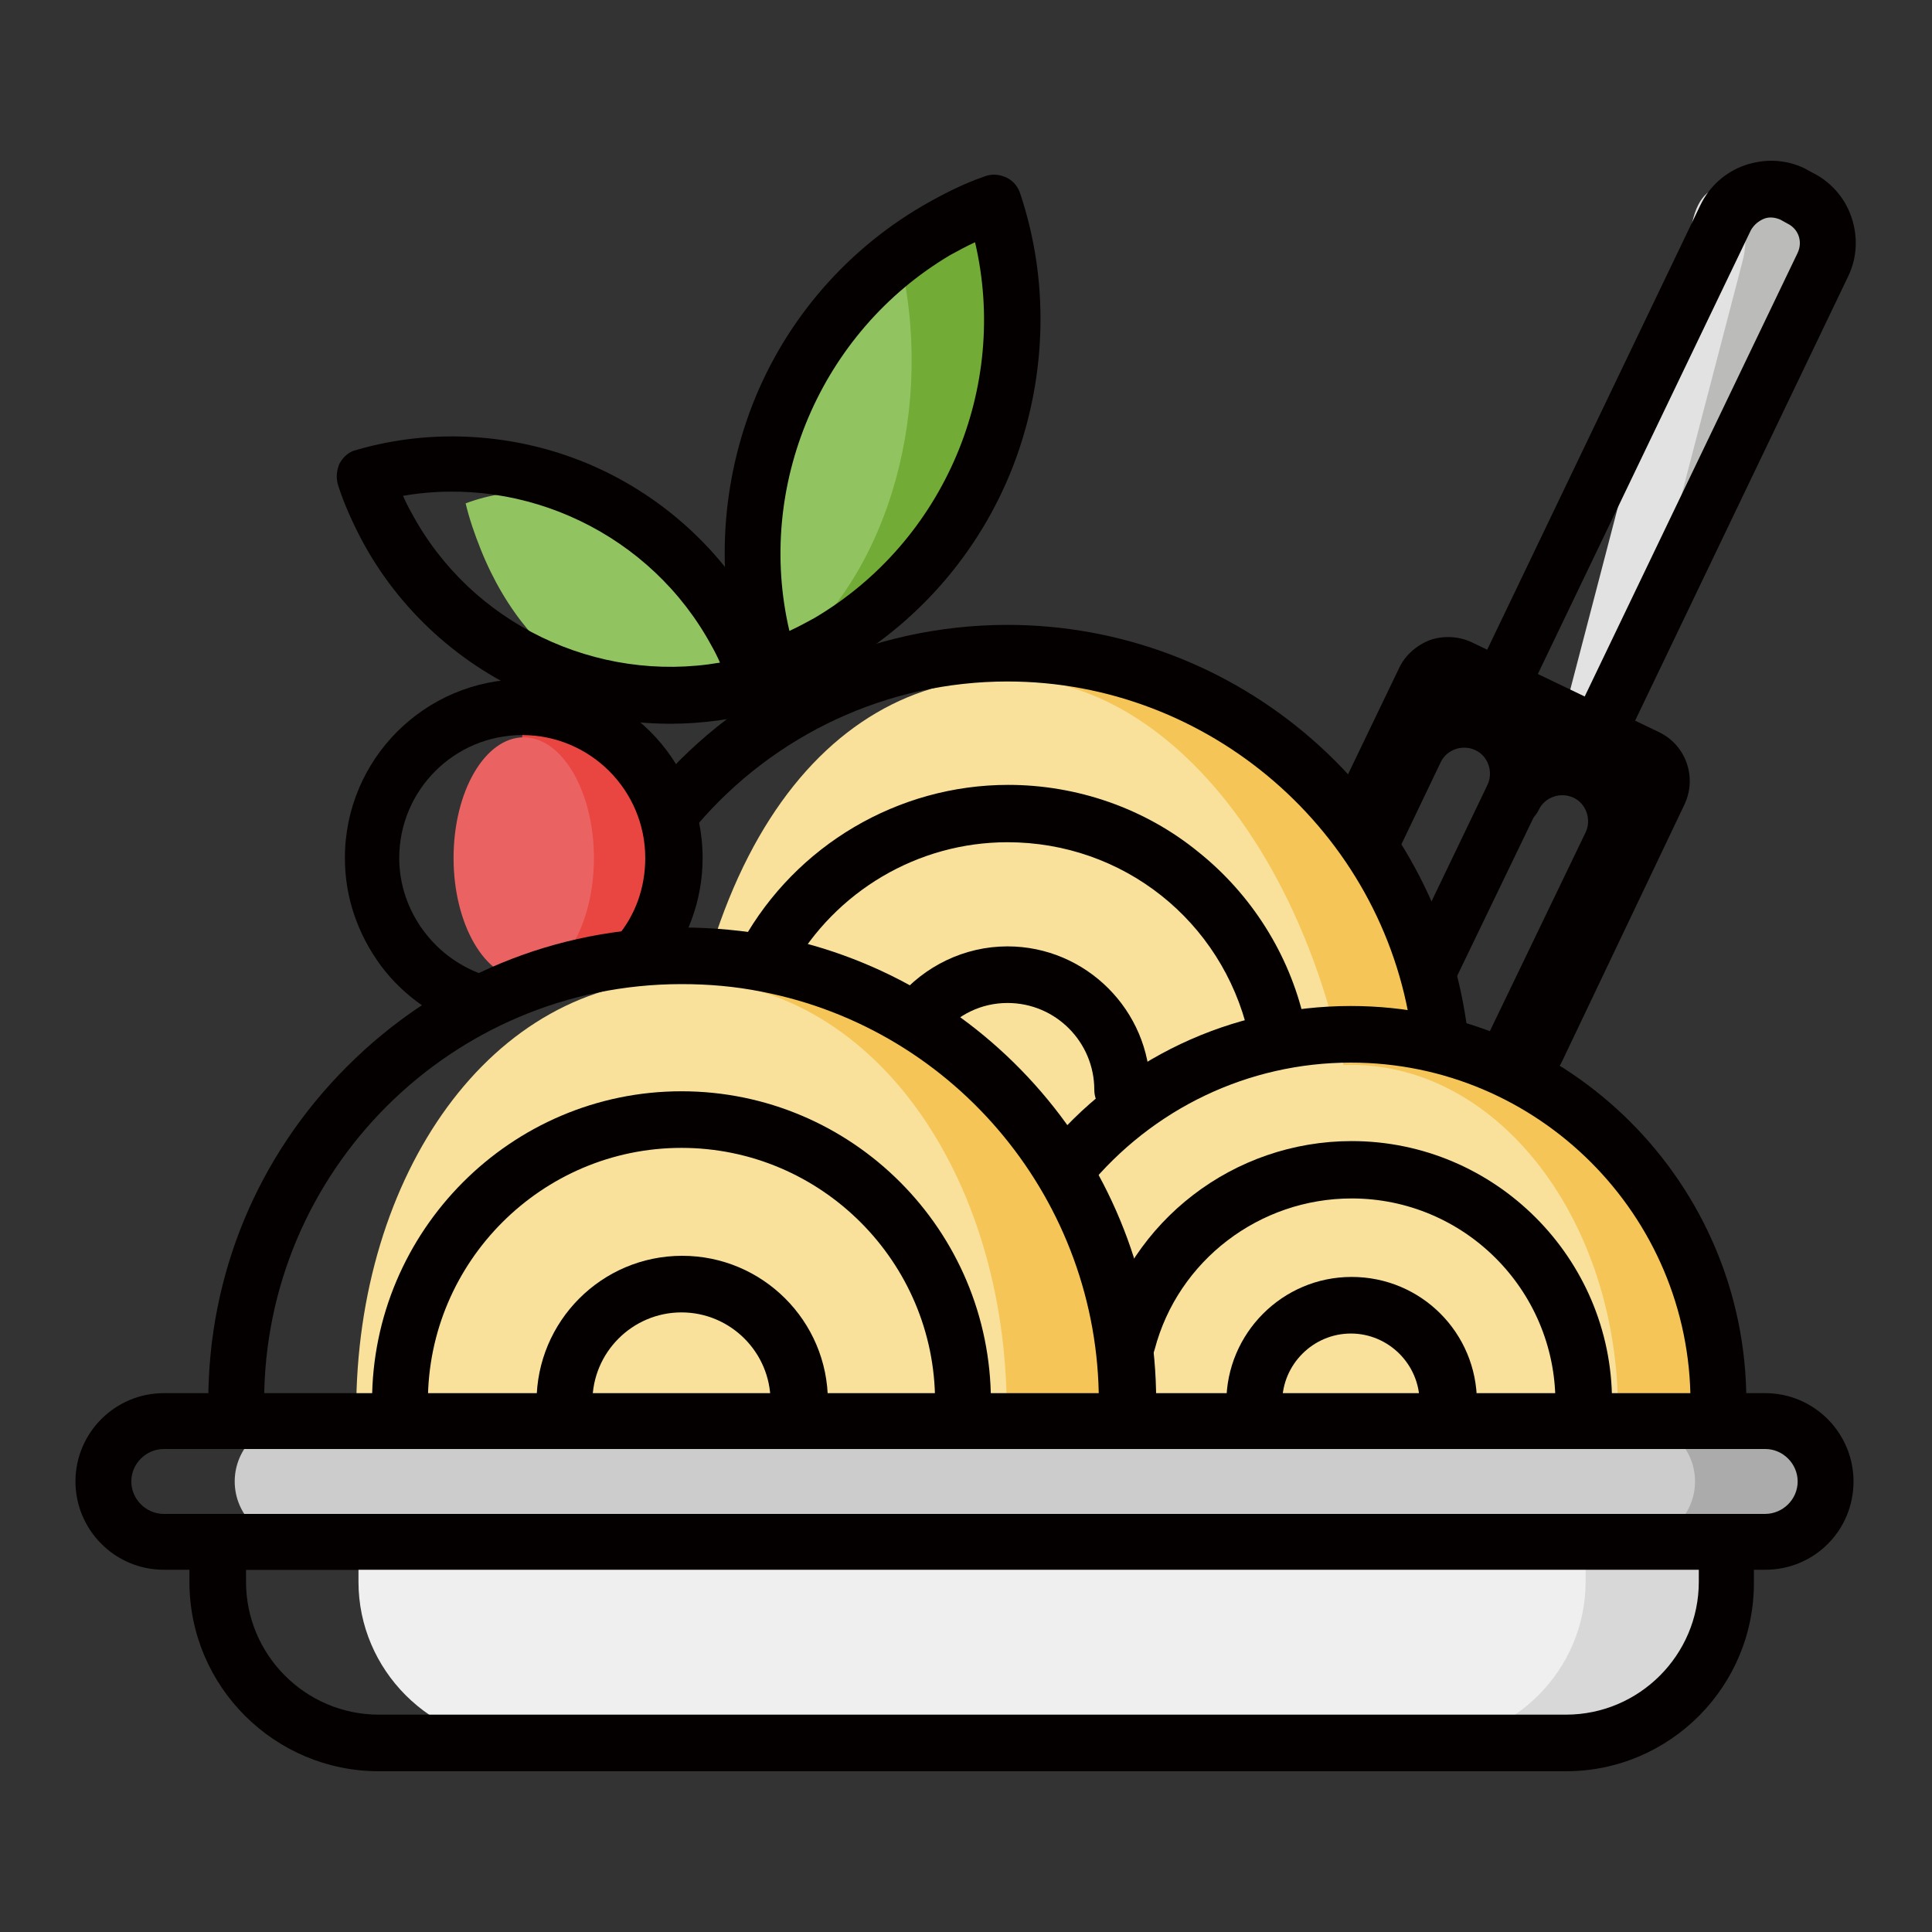 <?xml version="1.0" encoding="utf-8"?>
<!-- Svg Vector Icons : http://www.onlinewebfonts.com/icon -->
<!DOCTYPE svg PUBLIC "-//W3C//DTD SVG 1.1//EN" "http://www.w3.org/Graphics/SVG/1.1/DTD/svg11.dtd">
<svg version="1.1" xmlns="http://www.w3.org/2000/svg" xmlns:xlink="http://www.w3.org/1999/xlink" x="0px" y="0px" viewBox="0 0 256 256" enable-background="new 0 0 256 256" xml:space="preserve">
<rect x="0" y="0" width="256" height="256" fill="#333333" stroke="none"/>
<g> <path fill="#bbbbba" d="M220.1,46.8l8.6-17.9c1.6-3.3,5.6-4.7,8.9-3.1l0.9,0.5c3.3,1.6,4.7,5.6,3.1,8.9l-20,41.7"/> <path fill="#e3e2e2" d="M213.7,100.5l-6.5-5.8l17.2-65.9c0.9-3.3,3-4.7,4.8-3.1c1.8,1.6,2.6,5.6,1.7,8.9L213.7,100.5z"/> <path fill="#040000" d="M210,104.7c-0.5,0-1.1-0.1-1.6-0.4l-13-6.2c-0.9-0.4-1.6-1.2-1.9-2.1c-0.3-0.9-0.3-2,0.2-2.9l31.6-65.9 c1.2-2.5,3.3-4.4,5.9-5.3c2.6-0.9,5.4-0.8,7.9,0.4l0.9,0.5c2.5,1.2,4.4,3.3,5.3,5.9s0.8,5.4-0.4,7.9l-31.6,65.9 C212.7,103.9,211.4,104.7,210,104.7L210,104.7z M202,93l6.2,3l30-62.5c0.7-1.5,0.1-3.2-1.4-3.9l-0.9-0.5c-0.7-0.3-1.5-0.4-2.2-0.1 s-1.3,0.8-1.7,1.5L202,93z"/> <path fill="#040000" d="M200.3,143.1c-0.5,0-1.1-0.1-1.6-0.4c-1.9-0.9-2.6-3.1-1.8-5l13.2-27.4c0.8-1.7,0.1-3.8-1.6-4.6 c-1.7-0.8-3.8-0.1-4.6,1.6c-0.9,1.9-3.1,2.6-5,1.8c-1.9-0.9-2.6-3.1-1.8-5c2.6-5.4,9.1-7.7,14.6-5.1c2.6,1.3,4.6,3.5,5.6,6.2 s0.8,5.7-0.5,8.3L203.7,141C203,142.3,201.7,143.1,200.3,143.1z"/> <path fill="#040000" d="M189.5,132.3c-0.5,0-1.1-0.1-1.6-0.4c-1.9-0.9-2.6-3.1-1.8-5l11-22.9c0.8-1.7,0.1-3.8-1.6-4.6 c-1.7-0.8-3.8-0.1-4.6,1.6l-5.6,11.7c-0.9,1.9-3.1,2.6-5,1.8c-1.9-0.9-2.6-3.1-1.8-5l5.6-11.7c1.3-2.6,3.5-4.6,6.2-5.6 c2.7-1,5.7-0.8,8.3,0.5c5.4,2.6,7.7,9.1,5.1,14.6l-11,22.8C192.2,131.5,190.9,132.3,189.5,132.3L189.5,132.3z"/> <path fill="#040000" d="M201.9,144.3c-1.4,0-2.8-0.8-3.4-2.2c-0.8-1.8,0-4,1.8-4.9l16.1-33.5l-24.3-11.7l-8.7,18 c-0.9,1.9-3.1,2.6-5,1.8c-1.9-0.9-2.6-3.1-1.8-5l8.8-18.3c0.8-1.7,2.3-3,4.1-3.7c1.8-0.6,3.8-0.5,5.5,0.3l24.8,11.9 c3.6,1.7,5.1,6,3.4,9.6L207,140.6c-0.7,1.5-2,2.7-3.5,3.4C203,144.2,202.5,144.3,201.9,144.3L201.9,144.3z"/> <path fill="#e94541" d="M69.2,93.9c11,0,20,8.3,20,18.7c0,10.3-9,18.7-20,18.7"/> <path fill="#eb6262" d="M60.1,113.7c0,8.8,4.2,16,9.3,16s9.3-7.2,9.3-16c0-8.8-4.2-16-9.3-16C64.3,97.7,60.1,104.8,60.1,113.7 C60.1,113.7,60.1,113.7,60.1,113.7z"/> <path fill="#040000" d="M63.7,136.6c-0.3,0-0.7-0.1-1.1-0.2c-4.8-1.4-9.1-4.4-12.1-8.4c-3.1-4.2-4.8-9.1-4.8-14.3 c0-13.1,10.6-23.7,23.7-23.7c13.1,0,23.7,10.6,23.7,23.7c0,5.6-2,11-5.6,15.3c-1.3,1.6-3.7,1.8-5.3,0.5c-1.6-1.3-1.8-3.7-0.5-5.3 c2.5-2.9,3.8-6.6,3.8-10.5c0-9-7.3-16.3-16.3-16.3s-16.3,7.3-16.3,16.3c0,7.1,4.8,13.5,11.6,15.6c2,0.6,3.1,2.7,2.5,4.6 C66.8,135.5,65.4,136.6,63.7,136.6L63.7,136.6z"/> <path fill="#f6c557" d="M133.5,146.2h57.8c0-31.9-25.9-57.8-57.8-57.8V146.2z"/> <path fill="#f9e19b" d="M89,165.4c0-50.9,19.9-75.6,44.4-75.6c24.6,0,47.1,32.2,47.1,75.6"/> <path fill="#040000" d="M190.7,139.8c-1.8,0-3.4-1.3-3.7-3.2c-3.8-26.4-26.8-46.3-53.5-46.3c-15.9,0-30.9,7-41.2,19.1 c-1.3,1.6-3.7,1.8-5.3,0.4c-1.6-1.3-1.8-3.7-0.4-5.3c11.7-13.8,28.8-21.7,46.9-21.7c14.9,0,29.2,5.4,40.4,15.2 c11.1,9.7,18.3,23,20.4,37.5c0.3,2.1-1.1,3.9-3.2,4.2C191,139.7,190.8,139.8,190.7,139.8z"/> <path fill="#040000" d="M169,139.8c-1.7,0-3.2-1.2-3.6-2.9c-3.5-14.9-16.6-25.3-31.9-25.3c-11.9,0-22.8,6.5-28.6,16.8 c-1,1.8-3.3,2.5-5.1,1.4c-1.8-1-2.5-3.3-1.4-5.1c7.1-12.7,20.6-20.7,35.2-20.7c9.1,0,18.1,3.1,25.2,8.9c7,5.6,12,13.5,14,22.2 c0.5,2-0.8,4-2.8,4.5C169.6,139.7,169.3,139.8,169,139.8z"/> <path fill="#040000" d="M148.7,148.1c-2.1,0-3.7-1.7-3.7-3.7c0-6.3-5.1-11.5-11.5-11.5c-3.4,0-6.6,1.5-8.8,4.2 c-1.3,1.6-3.7,1.8-5.3,0.5c-1.6-1.3-1.8-3.7-0.5-5.3c3.6-4.3,8.9-6.9,14.6-6.9c10.4,0,18.9,8.5,18.9,18.9 C152.4,146.4,150.7,148.1,148.7,148.1z"/> <path fill="#f6c557" d="M179.2,185.8h48.5c0-26.8-21.7-48.6-48.5-48.7V185.8L179.2,185.8z"/> <path fill="#f9e19b" d="M143.6,187.1c0-25.4,15.8-46,35.4-46s35.4,20.6,35.4,46"/> <path fill="#040000" d="M227.7,189.5c-2.1,0-3.7-1.7-3.7-3.7c0-24.8-20.2-45-45-45c-13.6,0-26.3,6.1-34.9,16.6 c-1.3,1.6-3.7,1.8-5.3,0.5c-1.6-1.3-1.8-3.7-0.5-5.3c10-12.3,24.8-19.3,40.7-19.3c28.9,0,52.4,23.5,52.4,52.4 C231.4,187.9,229.8,189.5,227.7,189.5L227.7,189.5z"/> <path fill="#040000" d="M209.8,189.5c-2.1,0-3.7-1.7-3.7-3.7c0-14.9-12.1-27-27-27c-12.2,0-23,8.2-26.1,20c-0.5,2-2.6,3.2-4.6,2.6 c-2-0.5-3.2-2.6-2.6-4.6c4-15.1,17.7-25.6,33.3-25.6c19,0,34.5,15.5,34.5,34.5C213.5,187.9,211.8,189.5,209.8,189.5z"/> <path fill="#040000" d="M191.8,189.5c-2.1,0-3.7-1.7-3.7-3.7c0-5-4.1-9.1-9.1-9.1c-5,0-9.1,4.1-9.1,9.1c0,2.1-1.7,3.7-3.7,3.7 s-3.7-1.7-3.7-3.7c0-9.1,7.4-16.6,16.6-16.6s16.6,7.4,16.6,16.6C195.6,187.9,193.9,189.5,191.8,189.5L191.8,189.5z"/> <path fill="#f6c557" d="M88.1,185.6h61.2c0-32.6-26.4-59.1-59.1-59.1c-0.7,0-1.4,0-2.1,0.1L88.1,185.6L88.1,185.6z"/> <path fill="#f9e19b" d="M47.2,187c0-31.2,17.8-57.2,43.1-57.2c25.3,0,43.1,26,43.1,57.2"/> <path fill="#040000" d="M149.3,189.4c-2.1,0-3.7-1.7-3.7-3.7c0-26.4-18.8-49.3-44.7-54.3c-3.5-0.7-7-1-10.6-1 c-30.5,0-55.3,24.8-55.3,55.3c0,2.1-1.7,3.7-3.7,3.7c-2.1,0-3.7-1.7-3.7-3.7c0-16.8,6.5-32.5,18.4-44.4 c11.9-11.9,27.6-18.4,44.4-18.4c4.1,0,8.1,0.4,12,1.1c29.4,5.7,50.8,31.6,50.8,61.7C153.1,187.7,151.4,189.4,149.3,189.4 L149.3,189.4z"/> <path fill="#040000" d="M127.6,189.4c-2.1,0-3.7-1.7-3.7-3.7c0-18.5-15.1-33.6-33.6-33.6s-33.6,15.1-33.6,33.6 c0,2.1-1.7,3.7-3.7,3.7c-2.1,0-3.7-1.7-3.7-3.7c0-22.6,18.4-41.1,41-41.1c22.6,0,41,18.4,41,41.1 C131.3,187.7,129.6,189.4,127.6,189.4z"/> <path fill="#040000" d="M105.8,189.4c-2.1,0-3.7-1.7-3.7-3.7c0-6.5-5.3-11.8-11.8-11.8c-6.5,0-11.8,5.3-11.8,11.8 c0,2.1-1.7,3.7-3.7,3.7c-2.1,0-3.7-1.7-3.7-3.7c0-10.6,8.6-19.3,19.3-19.3c10.6,0,19.3,8.6,19.3,19.3 C109.5,187.7,107.9,189.4,105.8,189.4z"/> <path fill="#72ab36" d="M78.7,90.9c7,1.7,14.5,1.6,21.7-0.4c-0.7-2.3-1.7-4.5-2.9-6.7c-4.7-8.9-12.2-15.3-20.7-19 M109.8,85.1 c2.1-1.3,4.2-2.7,6-4.2c16-13,22.2-34.6,15.8-53.9c-2.6,1-5.1,2.2-7.6,3.7c-3.8,2.2-7.1,4.8-10,7.8"/> <path fill="#91c461" d="M61.7,66.7c0.5,2.1,1.2,4.1,2,6.1c6.6,16.5,21,24.1,33.9,19.1c-0.5-2.1-1.2-4.1-2-6.1 C89,69.3,74.7,61.8,61.7,66.7z M119.1,33.6c-1.8,0.9-3.5,2-5.2,3.3C99.8,48,93.9,70.5,98.8,90.3c1.8-0.9,3.5-2,5.2-3.3 C118.1,75.9,124,53.5,119.1,33.6z"/> <path fill="#040000" d="M88.8,95.9c-6.1,0-12.2-1.2-17.9-3.5c-9.8-4.1-18-11.5-23-20.9c-1.2-2.3-2.3-4.7-3.1-7.2 c-0.3-1-0.2-2,0.2-2.9c0.5-0.9,1.3-1.6,2.3-1.8c10-2.9,20.9-2.2,30.5,1.8c9.8,4.1,18,11.5,23,20.9c1.2,2.3,2.3,4.7,3.1,7.2 c0.3,1,0.2,2-0.2,2.9c-0.5,0.9-1.3,1.6-2.3,1.8C97.3,95.3,93.1,95.9,88.8,95.9z M53.4,65.7c0.3,0.7,0.7,1.5,1.1,2.2 c7.9,14.8,24.6,22.7,40.9,19.9c-0.3-0.7-0.7-1.5-1.1-2.2C86.3,70.8,69.6,62.9,53.4,65.7z"/> <path fill="#040000" d="M102.2,92.4c-0.6,0-1.1-0.1-1.6-0.4c-0.9-0.4-1.6-1.2-1.9-2.2c-3.8-11.4-3.5-23.8,0.6-35.1 c4.2-11.5,12.3-21.2,22.9-27.4c2.6-1.5,5.3-2.9,8.2-3.9c1-0.4,2-0.3,2.9,0.1c0.9,0.4,1.6,1.2,1.9,2.2c3.8,11.4,3.5,23.8-0.6,35.1 c-4.2,11.5-12.3,21.2-22.9,27.4c-2.6,1.5-5.3,2.9-8.2,3.9C103.1,92.4,102.7,92.4,102.2,92.4z M129.2,32.1c-1.1,0.5-2.2,1.1-3.3,1.7 c-17.2,10.2-25.8,30.6-21.3,49.8c1.1-0.5,2.2-1.1,3.3-1.7C125.2,71.7,133.7,51.3,129.2,32.1z"/> <path fill="#ababab" d="M134.7,188.3h99.2c4.4,0,8,3.6,8,8c0,4.4-3.6,8-8,8h-99.2"/> <path fill="#cccccc" d="M216.6,204.3H39.1c-4.4,0-8-3.6-8-8c0-4.4,3.6-8,8-8h177.5c4.4,0,8,3.6,8,8 C224.6,200.7,221,204.3,216.6,204.3z"/> <path fill="#040000" d="M233.9,208H21.7c-6.5,0-11.7-5.3-11.7-11.7c0-6.5,5.3-11.7,11.7-11.7h212.2c6.5,0,11.7,5.3,11.7,11.7 C245.6,202.8,240.4,208,233.9,208L233.9,208z M21.7,192c-2.3,0-4.3,1.9-4.3,4.3c0,2.3,1.9,4.3,4.3,4.3h212.2c2.3,0,4.3-1.9,4.3-4.3 c0-2.3-1.9-4.3-4.3-4.3H21.7L21.7,192z"/> <path fill="#d8d8d8" d="M134.7,204.3h94.1v5.3c0,11.7-9.6,21.3-21.3,21.3h-72.7"/> <path fill="#f0efef" d="M188.8,230.9h-120c-11.7,0-21.3-9.6-21.3-21.3v-5.3h162.6v5.3C210.1,221.3,200.5,230.9,188.8,230.9 L188.8,230.9z"/> <path fill="#040000" d="M207.5,234.7H50.2c-13.8,0-25.1-11.2-25.1-25.1v-5.3c0-2.1,1.7-3.7,3.7-3.7h199.9c2.1,0,3.7,1.7,3.7,3.7 v5.3C232.5,223.4,221.3,234.7,207.5,234.7L207.5,234.7z M32.6,208v1.6c0,9.7,7.9,17.6,17.6,17.6h157.3c9.7,0,17.6-7.9,17.6-17.6 V208H32.6z"/></g>
</svg>